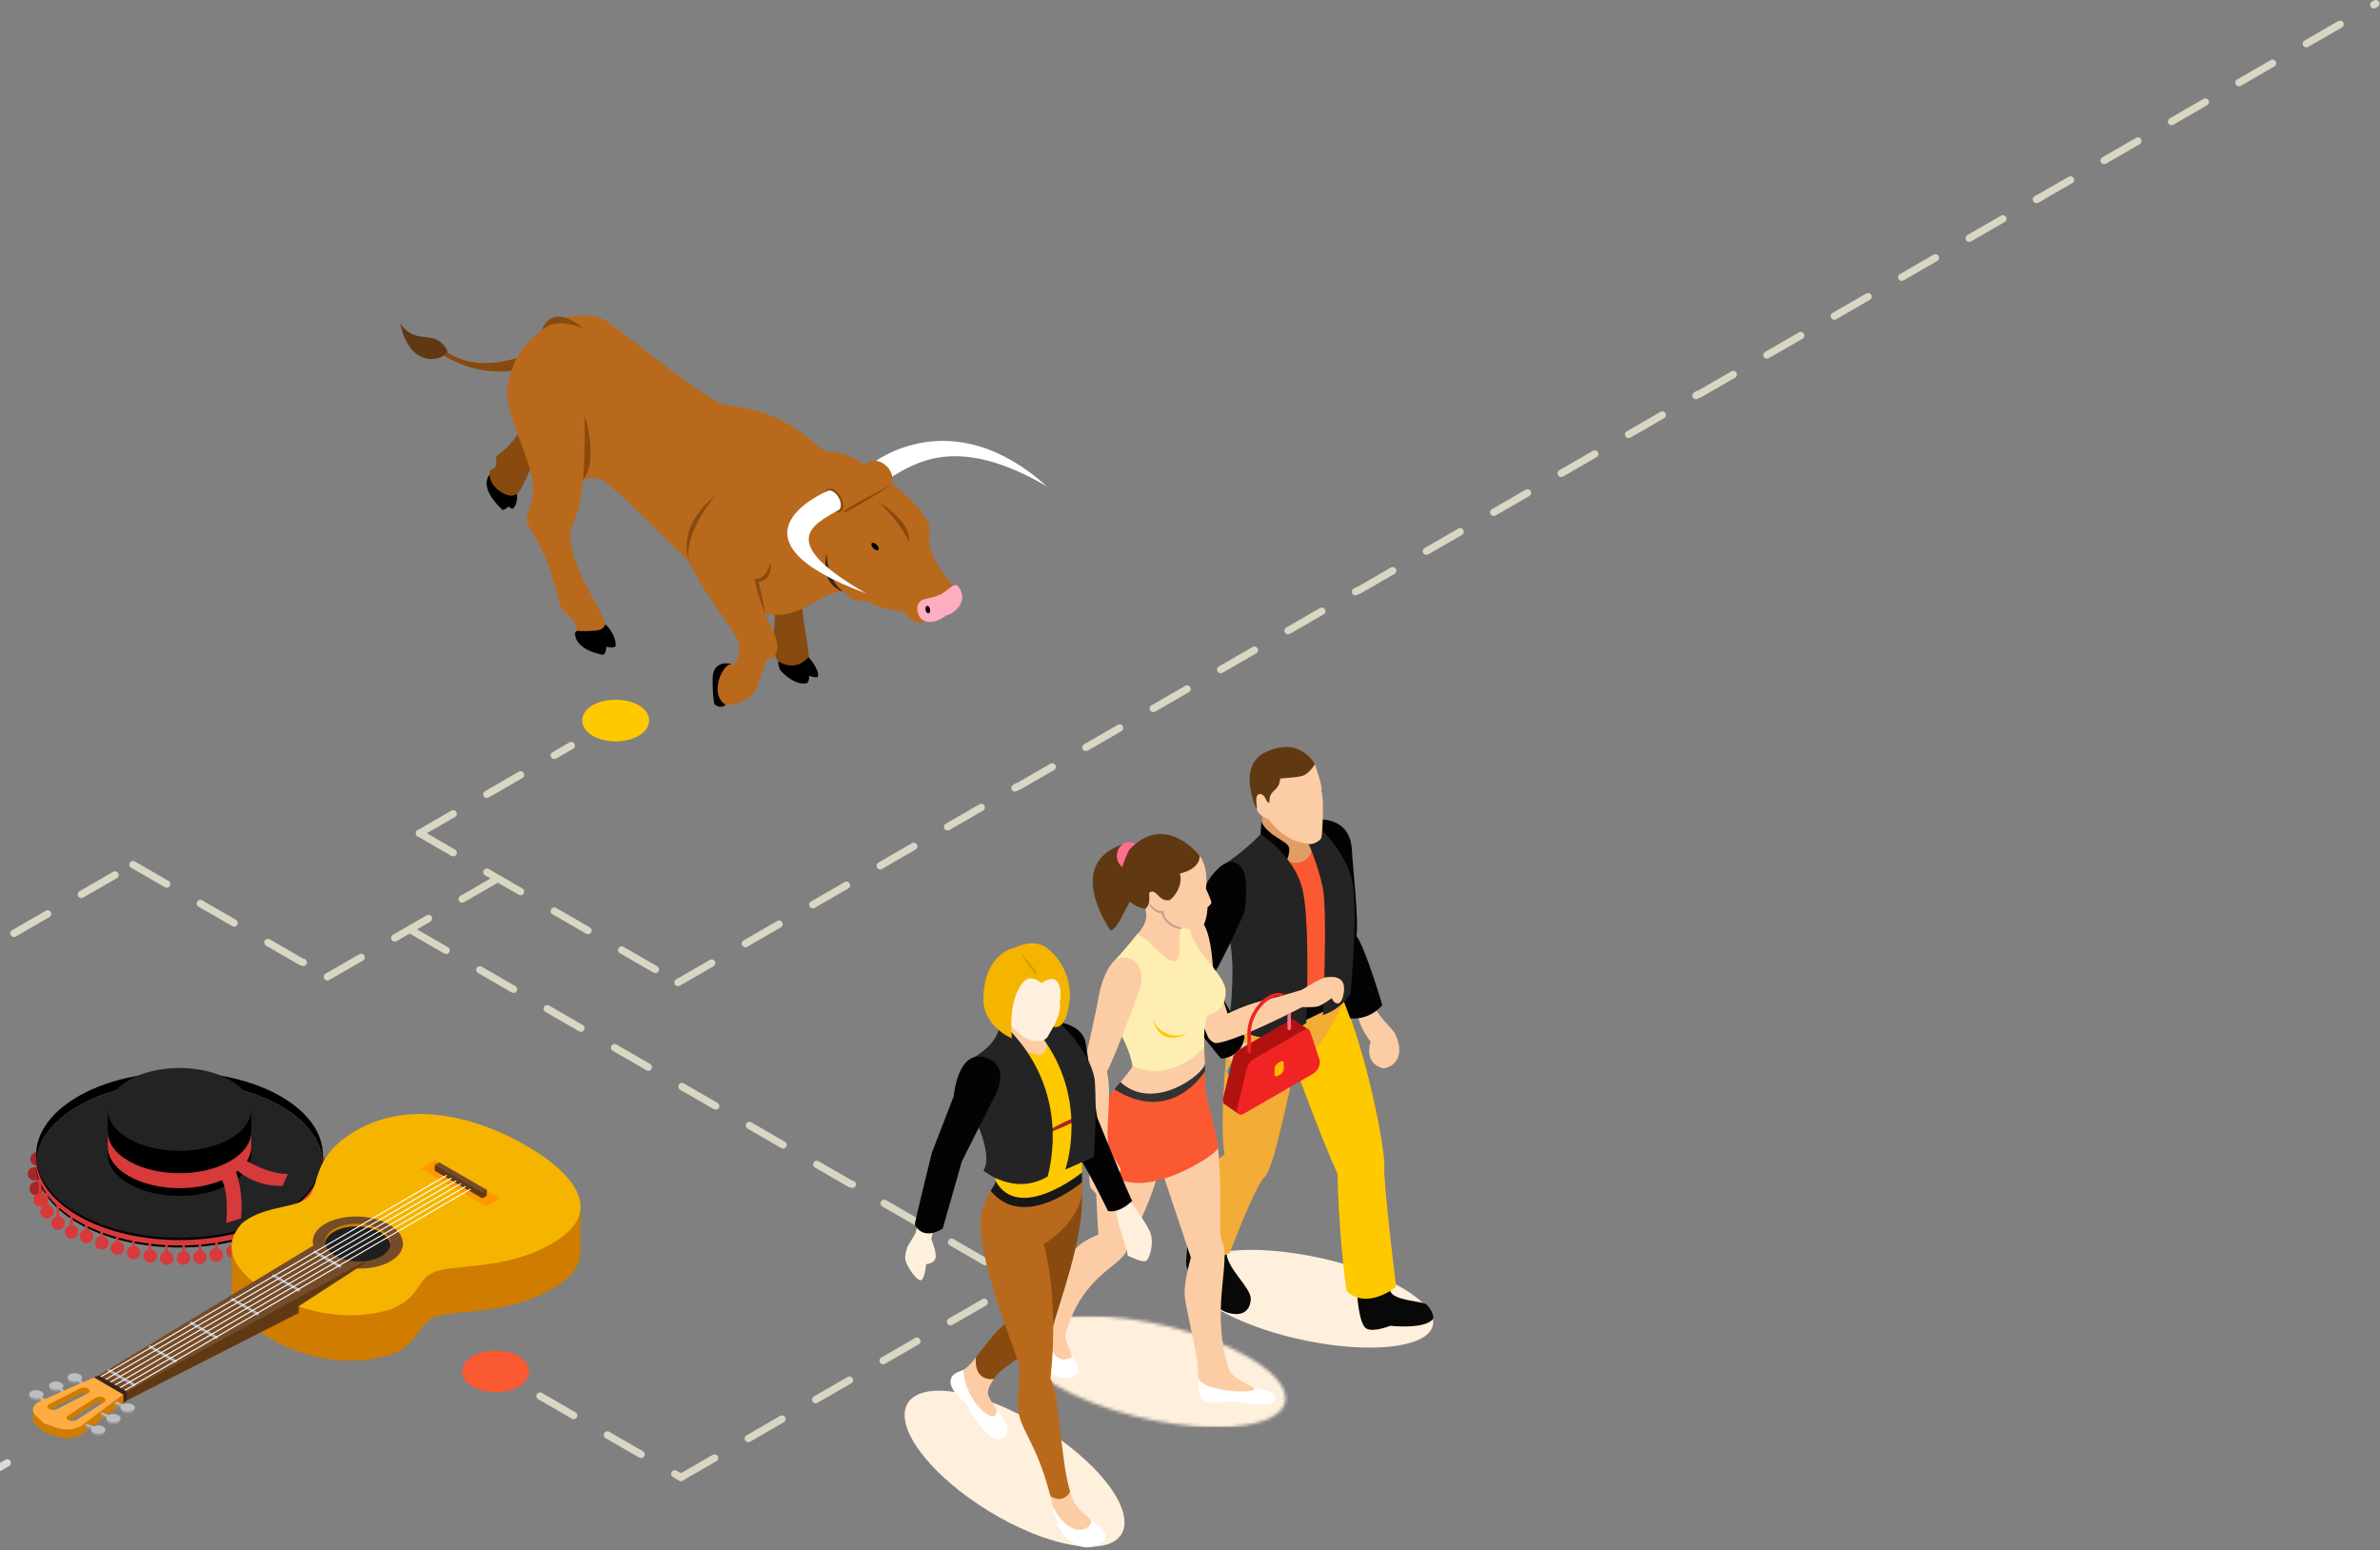 <svg xmlns="http://www.w3.org/2000/svg" xmlns:xlink="http://www.w3.org/1999/xlink" width="734" height="478" viewBox="0 0 734 478">
    <rect x="0" y="0" width="734" height="478" fill="#808080" stroke="none"/>
    <defs>
        <path id="a" d="M61.267 35.103c-15.711 0-35.853-4.968-49.008-12.546C-3.563 13.44-3.284 3.996 12.88 1.461c2.727-.426 5.727-.63 8.91-.63 15.711 0 35.856 4.965 49.014 12.549 15.822 9.114 15.54 18.555-.624 21.09-2.727.429-5.727.633-8.913.633z"/>
    </defs>
    <g fill="none" fill-rule="evenodd">
        <path fill="#000" d="M151.497 145.838c-.03.468 1.62 1.368 2.991 2.553.381-1.719 1.002-2.964 1.002-2.964-.063.861 4.608 4.023 3.936 6.819 0 0 .501 3.192-1.371 4.683-.636-.276-.897-.399-1.347-.756-.333.543-.78.858-1.686 1.119-8.43-7.869-3.525-11.46-3.525-11.46v.006"/>
        <path fill="#894A0F" d="M151.776 144.644c.939-.183 1.521-1.257 1.17-3.273-.189-1.08 3.15-2.163 6.309-6.903 2.202-3.279 4.266-7.683 5.283-9.306 0-.003 1.023-2.553 6.411-2.859 1.047-.084 2.244.114 3.402.171l.156-.246c2.097-3.777 3.558-12.162 6.909-16.398.537-.507 1.32.255 2.16 1.617.552-1.152 1.17-2.205 1.86-3.096 2.007-1.848 7.305 13.617 7.305 13.617s.816 17.01-.519 17.952a75.556 75.556 0 0 0-3.465-.657c-.12 1.155-.303 1.947-.558 2.127-8.787-1.827-14.412-1.839-18.183-1.041-1.869 1.074-2.928 2.385-3.813 3.435-1.749 2.061-3.765 7.863-5.193 10.287-1.731 3.774-4.059 2.766-5.454 2.229-4.956-2.367-5.37-7.344-3.78-7.656M135.936 109.013c16.32 10.611 30.999 2.775 31.128 2.703l-1.026-3.984c-.027.015-17.322 9.504-29.34 0l-.762 1.281"/>
        <path fill="#603913" d="M137.973 108.122c.042 2.496-11.334 6.99-14.544-8.412 4.959 7.305 10.539 1.128 14.544 8.412"/>
        <path fill="#000" d="M240.006 203.942s1.878-.069 3.804-.402c-.168-.765-.279-1.422-.291-1.695l.039.045s1.362.675 2.922.948l.315-.147.111.207c.849.102 1.728.057 2.436-.288 0 0 3.666 4.152 2.865 6.114-.522.288-1.218.09-2.73-.294.156.876.015 1.56-.576 2.247-3.585.753-7.146-2.673-8.22-3.99-.453-.555-.669-2.01-.711-2.796l.036.051"/>
        <path fill="#894A0F" d="M238.689 163.301c.351-.831 1.644-.261 3.081.753.075-1.098.222-2.046.468-2.808.918-2.124 7.962 5.001 7.962 5.001s1.671 15.273-2.508 19.86c-1.083.582 2.052 14.637 1.65 16.503-3.792 4.476-8.331 1.95-9.222 1.389l-.114-.057-.036-.051c-.255-.315-1.617-2.298-1.68-6.486 2.109-11.694-1.446-28.338.399-34.104"/>
        <path fill="#B9691B" d="M269.79 176.618c-8.439.15-15.675 13.557-31.554 3.312-1.668-.963-38.463-33.888-43.332-36.477-4.863-2.592-10.794 3.795-10.794 3.795s-9.624-16.371-13.02-28.425c-5.379.312-11.025-.333-11.073-4.371-.168-9.222 11.496-19.473 23.958-16.776l.36.186c.3.06.603.135.888.219 3.168.981 23.325 18.453 35.868 25.842 3.939 2.418 16.101-.213 30.894 13.551 5.406 3.915 5.865-.342 15.537 6.357l2.268 32.787"/>
        <path fill="#FFF" d="M274.11 147.59c8.172-4.827 20.925-13.893 48.762 2.403-29.307-26.376-53.169-7.614-54.126-6.912-2.28 2.178 2.952 5.817 5.364 4.509"/>
        <path fill="#B9691B" d="M257.148 147.875v-.003l.009-.015a1.7 1.7 0 0 1 .804-.39l10.449-5.154c.471-.294 2.808-.585 4.668 1.125 2.91 2.49 2.163 5.889 2.163 5.889s5.781 4.263 9.09 8.748c3.297 4.485 2.403 5.874 2.214 6.981-.774 6.108 6.552 14.625 6.552 14.625s2.643 1.218 3.015 2.844c.786 3.393-.294 4.656-1.404 5.109l-7.239 3.51-.327.159-.033.009h-.003c-.888.348-1.794.192-1.794.192s-1.482.918-2.82.393c-1.332-.534-3.819-3.453-4.86-3.528-3.177-.219-7.176-1.221-8.775-2.238-2.07-1.308-4.683-.609-5.835-1.407-2.655-1.845-2.157-2.406-3.357-2.256l-3.51-30.903s-.198-2.622.993-3.69"/>
        <path fill="#B9691B" d="M259.665 182.468c-8.439.141-15.672 13.551-31.563 3.303-16.746-11.412-31.332-29.64-41.421-37.089-6.594-4.74-12.699 4.41-12.699 4.41s-14.19-24.153-14.19-35.394c0-11.247 7.344-13.143 11.988-11.724 3.168.972 26.646 16.413 39.18 23.799 6.315 3.723 9.675.987 27.24 11.622 8.961 5.577 1.935-2.472 19.194 8.283l2.271 32.79"/>
        <path fill="#3C2415" d="M260.076 182.453s-4.809-2.772-5.121-11.82c-2.196 10.182 5.121 11.82 5.121 11.82"/>
        <path fill="#FFADC0" d="M295.359 180.677c-1.227-1.068-2.889 1.329-5.097 2.538-2.391 1.32-5.001 1.098-6.3 2.121-1.647 1.329-1.152 3.663-.273 5.055 2.193 2.643 6.174 1.047 8.091-.612 1.596 0 7.692-4.107 3.579-9.102"/>
        <path fill="#000" d="M219.789 209.954c-.327-6.954 5.841-5.187 5.841-5.187-.024.099.084.348.375.834 2.526 5.331 1.602 8.355 1.992 9.258-.21.225-4.437 1.794-4.17 2.403-.348.393-1.584 1.431-3.555-.147a40.997 40.997 0 0 1-.471-7.158l-.012-.003"/>
        <path fill="#894A0F" d="M212.583 173.126c-3.957-11.598 7.854-20.103 7.854-20.103l17.1 20.202s1.167 5.616-3.585 6.15c.372 2.046 1.485 6.147 1.983 9.852-8.55 1.386-18.702-6.384-23.352-16.101"/>
        <path fill="#B9691B" d="M212.85 173.966c-3.087-8.268 7.587-20.943 7.587-20.943l12.633 3.489 4.467 16.713s-.078 1.233-.693 2.259c-1.011 2.451-2.694 3.069-4.155 3.051.363 2.043 1.236 5.121 2.598 9.009 1.788 5.091 4.344 8.034 4.491 12.048-.396 4.275-2.796 3.075-3.453 4.218-1.332 3.09-2.235 7.248-3.525 9.327l-.009.018-.126.195c-1.761 2.664-5.586 3.93-8.637 4.14-5.757-3.285-.981-13.11 1.602-12.723l.705.231c.999-1.623 1.866-3.297 1.647-6.342-.516-3.237-10.485-14.979-15.132-24.69"/>
        <path fill="#000" d="M179.685 194.177c.435-.639 1.668-1.656 1.668-1.656s.885-2.568 5.328 0c1.524 1.263 3.294 4.134 3.189 6.522-.051 1.041-2.859.402-2.859.402s-.081 2.589-1.23 2.445c-6.486-1.242-7.797-4.233-8.028-4.734-.387-.864-.462-1.866-.462-1.866s.462-1.338 2.394-1.113"/>
        <path fill="#894A0F" d="M180.306 128.33c2.148 6.561 2.937 15.558-.507 19.65-2.874-2.76-.879-11.493.507-19.65"/>
        <path fill="#B9691B" d="M164.142 148.103c-1.056-8.238-8.949-21.534-7.605-29.112.051-.303 1.338-9.516 7.812-14.73 2.649-.846 5.355 7.5 5.355 7.5s10.602 3.48 10.602 16.569c.585 37.794-5.613 30.093-4.281 39.24 1.326 9.144 10.509 22.245 10.656 24.951-.759 2.142-3.393 1.965-3.393 1.965-4.086.345-5.328 0-5.328 0s-.249-3.528-4.152-6.042c-1.116-.723-2.319-7.554-4.665-14.088-2.151-5.976-6.441-12.384-6.684-13.77-.495-2.904 2.73-4.239 1.683-12.483"/>
        <path fill="#000" d="M268.746 167.888c0 .528.507 1.254 1.131 1.617.627.363 1.131.225 1.131-.315 0-.534-.504-1.251-1.131-1.62-.624-.363-1.131-.222-1.131.318M285.447 187.427c-.111.558.105 1.266.489 1.581.381.312.771.105.894-.453.108-.57-.105-1.272-.492-1.584-.372-.309-.774-.108-.891.456"/>
        <path fill="#894A0F" d="M254.349 152.675c0 1.83 1.281 4.044 2.862 4.953 1.581.918 2.865.18 2.865-1.647 0-1.821-1.284-4.05-2.865-4.959-1.581-.912-2.862-.171-2.862 1.653"/>
        <path fill="#FFF" d="M255.162 151.43c.441-.282 1.05-.255 1.737.141 1.332.771 2.415 2.64 2.415 4.173 0 .723-.24 1.23-.618 1.509v.003l-.036.012-.132.072c-8.34 4.692-18.795 9.855 8.58 25.662-45.696-16.932-13.17-31.02-11.946-31.572"/>
        <path fill="#894A0F" d="M169.026 100.562c4.215-2.367 10.944.795 10.944.795s-9.051-8.571-12.906.402l1.962-1.197M271.008 154.823c6.792 6.387 9.336 12.243 9.336 12.243s1.38-5.634-9.336-12.243M275.241 149.327s-15.684 7.935-15.165 8.697c.51.759 15.165-8.697 15.165-8.697"/>
        <path fill="#A62626" d="M12.693 361.979a2.056 2.056 0 0 1-2.055 2.055 2.053 2.053 0 1 1 2.055-2.055M13.452 357.392a2.05 2.05 0 0 1-2.052 2.052 2.052 2.052 0 0 1-2.049-2.052 2.06 2.06 0 0 1 2.049-2.061c1.137 0 2.052.927 2.052 2.061M102.108 362.051a2.049 2.049 0 0 1-2.055 2.046 2.046 2.046 0 0 1-2.052-2.046 2.053 2.053 0 0 1 4.107 0"/>
        <path fill="#A62626" d="M100.383 358.205a2.049 2.049 0 0 1-2.052 2.058 2.052 2.052 0 1 1 0-4.107c1.143 0 2.052.918 2.052 2.049"/>
        <path fill="#A62626" d="M99.573 364.445l-.072-5.001-.264 1.128v3.897a2.087 2.087 0 0 0-1.752 2.058c0 1.155.936 2.094 2.088 2.094a2.091 2.091 0 0 0 2.091-2.094c0-.99-.705-2.076-2.091-2.082M11.214 364.445l.075-5.001.267 1.128v3.897a2.09 2.09 0 1 1-2.433 2.058c0-.99.705-2.076 2.091-2.082"/>
        <path fill="#000" d="M11.133 356.156v3.006c0 6.528 4.323 13.071 12.96 18.057 17.265 9.966 45.261 9.966 62.529 0 8.631-4.986 12.951-11.529 12.951-18.057v-3.006h-88.44"/>
        <path fill="#D63A3A" d="M99.258 356.87c.102.504.183 1.002.243 1.506-.615 6.021-4.92 11.943-12.879 16.548-17.265 9.972-45.264 9.972-62.529 0-7.977-4.605-12.27-10.527-12.879-16.548.048-.504.135-1.002.237-1.506h-.318v1.686c0 6.528 4.323 13.062 12.96 18.048 17.265 9.966 45.261 9.966 62.529 0 8.631-4.986 12.951-11.52 12.951-18.048v-1.686h-.315"/>
        <path fill="#000" d="M99.501 357.662c-.612-6.027-4.911-11.946-12.879-16.551-17.265-9.966-45.264-9.966-62.529 0-7.98 4.605-12.273 10.524-12.879 16.551-.72-7.02 3.582-14.193 12.879-19.551 17.265-9.972 45.264-9.972 62.529 0 9.291 5.358 13.59 12.531 12.879 19.551"/>
        <path fill="#232323" d="M99.501 357.662c-.615 6.021-4.92 11.943-12.879 16.548-17.265 9.975-45.264 9.975-62.529 0-7.977-4.605-12.27-10.527-12.879-16.548.606-6.027 4.899-11.946 12.879-16.551 17.265-9.966 45.264-9.966 62.529 0 7.968 4.605 12.267 10.524 12.879 16.551"/>
        <path fill="#000" d="M33.24 342.11v13.893c0 3.273 2.154 6.534 6.471 9.03 8.646 4.986 22.644 4.986 31.284 0 4.323-2.496 6.486-5.757 6.486-9.03V342.11H33.24"/>
        <path fill="#232323" d="M70.995 351.14c-8.64 4.998-22.638 4.998-31.284 0-8.637-4.98-8.637-13.071 0-18.057 8.646-4.992 22.644-4.992 31.284 0 8.637 4.986 8.637 13.077 0 18.057"/>
        <path fill="#D63A3A" d="M70.995 358.046c-8.64 4.986-22.638 4.986-31.284 0-4.317-2.493-6.471-5.763-6.471-9.03v4.617c0 3.264 2.154 6.528 6.471 9.033 8.646 4.98 22.644 4.98 31.284 0 4.323-2.505 6.486-5.769 6.486-9.033v-4.617c0 3.267-2.163 6.537-6.486 9.03"/>
        <path fill="#D63A3A" d="M68.436 363.932s2.187 3.222 1.32 13.239l4.575-1.452c.93-8.841-1.944-15.456-1.944-15.456l-3.951 3.669M75.168 357.392s7.416 4.845 13.695 4.587c-.591 1.257-1.368 2.859-1.644 3.693-8.994.462-14.832-5.409-14.832-5.409l2.781-2.871M57.057 385.919v-2.595h-.792v2.571a2.09 2.09 0 0 0-1.752 2.055 2.088 2.088 0 0 0 4.176 0c0-.993-.696-1.827-1.632-2.031M62.079 385.625v-2.583h-.792v2.574a2.082 2.082 0 0 0-1.746 2.055c0 1.152.936 2.088 2.079 2.088a2.09 2.09 0 0 0 2.094-2.088 2.095 2.095 0 0 0-1.635-2.046M67.158 384.956v-2.592h-.789v2.574a2.087 2.087 0 0 0-1.755 2.052 2.09 2.09 0 1 0 4.182 0c0-.999-.702-1.827-1.638-2.034M72.297 383.93v-2.595h-.789v2.571a2.094 2.094 0 0 0-1.752 2.058c0 1.152.933 2.088 2.088 2.088a2.093 2.093 0 0 0 2.094-2.088 2.081 2.081 0 0 0-1.641-2.034M77.265 382.556v-2.592h-.786v2.574a2.086 2.086 0 0 0 .333 4.146 2.095 2.095 0 0 0 2.091-2.091 2.08 2.08 0 0 0-1.638-2.037M82.062 380.927v-2.601h-.789v2.577a2.086 2.086 0 0 0 .339 4.146 2.093 2.093 0 0 0 2.088-2.094c0-.996-.705-1.83-1.638-2.028M86.802 378.917v-2.595h-.786v2.58a2.074 2.074 0 0 0-1.749 2.052 2.084 2.084 0 0 0 4.167 0c0-1.002-.69-1.83-1.632-2.037M91.404 376.274v-3.915h-.786v3.897a2.094 2.094 0 0 0-1.755 2.058 2.087 2.087 0 1 0 4.176 0 2.086 2.086 0 0 0-1.635-2.04M95.583 372.692v-3.921h-.792v3.903a2.087 2.087 0 0 0 .336 4.146 2.091 2.091 0 0 0 2.091-2.094c0-.993-.705-1.827-1.635-2.034"/>
        <path fill="#D63A3A" d="M98.418 369.005v-4.908l-.789.993v3.9a2.085 2.085 0 0 0 .336 4.143 2.088 2.088 0 0 0 .453-4.128M11.961 367.991v-4.905l.783.987v3.903a2.079 2.079 0 0 1 1.755 2.052 2.088 2.088 0 1 1-2.538-2.037M50.946 385.919v-2.595h.795v2.571a2.084 2.084 0 0 1 1.752 2.055 2.092 2.092 0 0 1-2.088 2.091 2.09 2.09 0 0 1-2.091-2.091c0-.993.702-1.827 1.632-2.031M45.87 385.238v-2.595h.792v2.574a2.089 2.089 0 0 1 1.749 2.055 2.086 2.086 0 0 1-2.091 2.088 2.088 2.088 0 0 1-2.088-2.088c0-.993.705-1.827 1.638-2.034M40.737 384.206v-2.592h.789v2.574a2.093 2.093 0 0 1 1.752 2.061 2.089 2.089 0 1 1-4.179 0c0-.999.702-1.833 1.638-2.043M35.76 382.835v-2.583h.795v2.568a2.095 2.095 0 0 1 1.755 2.058 2.087 2.087 0 0 1-2.088 2.085 2.088 2.088 0 0 1-2.091-2.085c0-.996.702-1.83 1.629-2.043M30.972 381.206v-2.595h.783v2.577a2.08 2.08 0 0 1 1.752 2.055 2.089 2.089 0 0 1-4.179 0c0-1.002.705-1.83 1.644-2.037M26.232 379.196v-2.586h.783v2.574a2.074 2.074 0 0 1 1.755 2.052 2.088 2.088 0 0 1-2.091 2.088 2.084 2.084 0 0 1-2.088-2.088c0-1.002.702-1.827 1.641-2.04M21.627 377.846v-3.918h.789v3.897c.984.168 1.749 1.02 1.749 2.052a2.09 2.09 0 0 1-2.085 2.097 2.094 2.094 0 0 1-2.091-2.097c0-.996.705-1.827 1.638-2.031M17.451 375.122v-3.918h.792v3.9a2.08 2.08 0 0 1 1.746 2.055 2.085 2.085 0 0 1-2.091 2.082 2.086 2.086 0 0 1-2.088-2.082c0-.999.702-1.833 1.641-2.037"/>
        <path fill="#D63A3A" d="M14.046 371.591v-4.911l.789.996v3.897a2.086 2.086 0 0 1 1.761 2.052 2.098 2.098 0 0 1-2.097 2.094 2.087 2.087 0 0 1-2.088-2.094 2.1 2.1 0 0 1 1.635-2.034"/>
        <path fill="#939598" d="M12.876 431.465c.372-.231.558-.546.54-.87h.003v-.618h-.345l-.087-.087c-.744-.585-2.13-.726-3.108-.327l-.594.381-.285.033v.618h.006c.012.264.153.525.447.753.639.507 1.758.654 2.679.435l1.464 1.14.735-.303v-.654l-1.455-.501"/>
        <path fill="#BCBEC0" d="M9.453 430.694c.639.507 1.758.648 2.679.432l1.464 1.14.735-.3-1.455-1.149c.66-.423.756-1.08.111-1.584-.744-.579-2.13-.723-3.108-.318-.978.402-1.167 1.203-.426 1.779"/>
        <path fill="#CF7C00" d="M169.461 372.014c-3.327-2.577-6.438-4.314-7.23-4.734-2.43-1.512-29.415-17.637-51.975-4.905-15.747 8.889-10.533 18.345-16.527 21.732-1.737.987-4.152 1.518-6.792 2.109v-1.725l-15.504.258.006 13.737h.006c.006 8.271 11.832 14.22 11.832 14.22s16.626 11.094 37.035 5.13c8.913-3.492 8.196-8.529 12.531-11.064 5.88-3.45 22.257-.414 37.707-9.468 6.216-3.651 8.49-7.506 8.484-11.205v-14.085h-9.573"/>
        <path fill="#F5B400" d="M93.729 370.13c-4.413 2.487-13.128 2.064-19.203 7.197-10.395 11.763 8.751 21.405 8.751 21.405s16.626 11.082 37.035 5.127c8.913-3.504 8.196-8.538 12.531-11.067 5.88-3.45 22.257-.414 37.707-9.474 22.131-12.981-5.718-28.617-8.319-30.021-2.43-1.506-29.415-17.631-51.975-4.899-15.747 8.886-10.533 18.348-16.527 21.732"/>
        <path fill="#939598" d="M24.753 426.245c.378-.246.564-.558.543-.876h.006v-.621h-.342l-.093-.09c-.738-.579-2.127-.72-3.102-.321l-.597.384-.285.027v.621h.009c.009.261.147.525.444.75.636.507 1.752.66 2.679.435l1.461 1.143.738-.303v-.66l-1.461-.489"/>
        <path fill="#BCBEC0" d="M21.336 425.462c.636.51 1.752.654 2.679.435l1.461 1.146.738-.309-1.461-1.146c.663-.426.759-1.071.114-1.578-.738-.579-2.127-.723-3.102-.33-.978.405-1.173 1.203-.429 1.782"/>
        <path fill="#754C29" d="M100.818 388.772c5.586 3.177 14.391 3.24 19.662.15 5.271-3.096 5.013-8.172-.57-11.352-5.58-3.174-14.379-3.24-19.662-.144-5.271 3.087-5.016 8.169.57 11.346"/>
        <path fill="#603913" d="M112.356 389.666v-.618l-12.219-3.765-19.242 13.083-50.463 28.458 8.697 5.037 53.031-26.994-.06-2.055 20.256-13.146"/>
        <path fill="#3C2415" d="M39.129 431.861v-2.709l-1.107.828v2.709l1.107-.828"/>
        <path fill="#754C29" d="M112.356 389.048l-12.219-7.074-69.705 42.138 8.697 5.04 73.227-40.104"/>
        <path fill="#939598" d="M105.264 390.785v-.429l-8.655-4.464v.426l8.178 4.749.477-.282"/>
        <path fill="#BCBEC0" d="M105.264 390.356l-8.181-4.737-.474.273 8.178 4.743.477-.279"/>
        <path fill="#939598" d="M92.565 398.093v-.423l-8.658-4.47v.426l8.184 4.74.474-.273"/>
        <path fill="#BCBEC0" d="M92.565 397.67l-8.178-4.74-.48.27 8.184 4.737.474-.267"/>
        <path fill="#939598" d="M79.866 405.41v-.435l-8.655-4.464v.426l8.178 4.743.477-.27"/>
        <path fill="#BCBEC0" d="M79.866 404.975l-8.181-4.734-.474.27 8.178 4.74.477-.276"/>
        <path fill="#939598" d="M67.167 412.706v-.423l-8.661-4.464v.426l8.184 4.737.477-.276"/>
        <path fill="#BCBEC0" d="M67.167 412.283l-8.181-4.737-.48.273 8.184 4.737.477-.273"/>
        <path fill="#939598" d="M41.766 427.322v-.426l-8.649-4.464v.423l8.169 4.746.48-.279"/>
        <path fill="#BCBEC0" d="M41.766 426.896l-8.181-4.734-.468.27 8.169 4.74.48-.276"/>
        <path fill="#CF7C00" d="M120.408 383.852c-.18-1.395-1.227-2.79-3.138-3.882-4.062-2.304-10.44-2.355-14.274-.105-1.653.969-2.568 2.22-2.73 3.498-.186-1.563.705-3.162 2.73-4.347 3.834-2.241 10.212-2.19 14.274.105 2.301 1.302 3.351 3.045 3.138 4.731"/>
        <path fill="#1F1F1F" d="M120.408 383.852c-.165 1.293-1.08 2.544-2.73 3.507-3.831 2.244-10.218 2.196-14.271-.114-1.914-1.083-2.961-2.478-3.141-3.882.162-1.278 1.077-2.529 2.73-3.498 3.834-2.25 10.212-2.199 14.274.105 1.911 1.092 2.958 2.487 3.138 3.882"/>
        <path fill="#FF9800" d="M154.275 369.497l-20.136-11.658-4.356 2.502 20.124 11.673 4.368-2.517"/>
        <path fill="#939598" d="M18.987 428.789c.378-.246.558-.561.537-.876h.012v-.618h-.342l-.093-.093c-.741-.579-2.136-.726-3.105-.315l-.594.375-.285.033v.618h.009c.006.261.141.525.444.753.636.498 1.755.651 2.682.429l1.449 1.143.738-.309v-.648l-1.452-.492"/>
        <path fill="#BCBEC0" d="M15.57 428.009c.636.501 1.755.654 2.682.429l1.449 1.146.738-.303-1.452-1.146c.66-.438.756-1.086.114-1.584-.741-.582-2.136-.732-3.105-.327-.984.402-1.173 1.2-.426 1.785"/>
        <path fill="#CF7C00" d="M32.085 434.222l-8.421 5.466c-.651.42-1.776.462-2.511.081l-.024-.015c-.732-.375-.795-1.026-.147-1.449l8.43-5.457c.651-.423 1.782-.465 2.511-.084l.021.009c.732.387.798 1.029.141 1.449zm-16.986 2.037l-.027-.015c-.648-.423-.579-1.071.153-1.443l9.489-4.854c.729-.366 1.854-.336 2.505.093l.018.015c.654.426.588 1.071-.147 1.446l-9.486 4.842c-.735.375-1.86.342-2.505-.084zm13.344-10.425l-15.909 7.986a5.556 5.556 0 0 0-1.281.789h-1.068v2.853c0 .6.276 1.206.846 1.764l2.478 2.352 4.077 1.44c2.604.903 5.97.537 7.818-.849l12.618-9.48v-2.709l-9.579-4.146z"/>
        <path fill="#FFAD42" d="M15.225 432.98l9.489-4.842c.729-.378 1.854-.333 2.505.084l.018.018c.654.426.588 1.065-.147 1.443l-9.486 4.851c-.735.375-1.86.327-2.505-.09l-.027-.015c-.648-.423-.579-1.074.153-1.449zm14.187-1.95c.651-.42 1.782-.456 2.511-.087l.021.018c.732.375.798 1.023.141 1.446l-8.421 5.469c-.651.417-1.776.453-2.511.072l-.024-.009c-.732-.369-.795-1.026-.147-1.452l8.43-5.457zm-18.381 5.481l2.478 2.361 4.077 1.44c2.604.903 5.97.54 7.818-.852l12.618-9.48-9.027-5.232-16.461 7.254c-2.418 1.068-3.063 3.003-1.503 4.509z"/>
        <path fill="#939598" d="M32.16 440.84l-.639-.396c-.876-.36-2.058-.615-2.787-.228l-2.466-.732v.654l1.839.765.003.591c.03.393.336.765.942 1.014 1.017.42 2.394.297 3.072-.279l.381-.717v-.672h-.345"/>
        <path fill="#BCBEC0" d="M28.263 440.306c-.372.54-.093 1.188.789 1.548 1.017.414 2.394.294 3.072-.276.69-.57.42-1.377-.603-1.791-.876-.366-2.004-.3-2.736.093l-2.001-.825-.516.429 1.995.822"/>
        <path fill="#939598" d="M36.843 437.33l-.645-.39c-.876-.369-2.058-.609-2.796-.225l-2.46-.732v.654l1.845.759.003.594c.024.39.336.768.939 1.017 1.02.414 2.394.294 3.078-.279l.372-.72v-.678h-.336"/>
        <path fill="#BCBEC0" d="M32.94 436.805c-.375.54-.09 1.182.789 1.542 1.02.426 2.394.297 3.078-.27.678-.573.411-1.383-.609-1.791-.876-.36-2.004-.303-2.739.087l-2.004-.816-.513.426 1.998.822"/>
        <path fill="#939598" d="M54.468 420.02v-.429l-8.658-4.473v.432l8.184 4.737.474-.267"/>
        <path fill="#BCBEC0" d="M54.468 419.591l-8.184-4.74-.474.267 8.184 4.749.474-.276"/>
        <path fill="#3C2415" d="M39.129 429.152l-8.697-5.04-1.437.636 9.027 5.232 1.107-.828"/>
        <path fill="#603913" d="M150.12 368.732v-1.809l-16.056-7.71v1.821l14.676 8.499 1.38-.801"/>
        <path fill="#754C29" d="M150.12 366.923l-14.67-8.508-1.386.798 14.676 8.499 1.38-.789"/>
        <path fill="#FFF" d="M145.245 366.776l-.327-.189-106.626 62.085.333.195 106.62-62.091M143.775 365.93l-.327-.189-106.62 62.082.333.201 106.614-62.094M142.305 365.078l-.321-.189L35.358 426.98l.336.186 106.611-62.088M140.847 364.229l-.333-.192-106.626 62.091.333.189 106.626-62.088M139.374 363.383l-.327-.195-106.62 62.085.33.189 106.617-62.079M137.91 362.534l-.33-.201-106.623 62.094.336.186 106.617-62.079"/>
        <path fill="#939598" d="M41.235 434.024l-.636-.402c-.882-.36-2.064-.609-2.805-.228l-2.463-.726v.654l1.848.762v.588c.024.39.336.765.942 1.011 1.023.42 2.391.3 3.075-.27l.378-.723h.003v-.666h-.342"/>
        <path fill="#BCBEC0" d="M37.332 433.484c-.375.546-.084 1.188.789 1.548 1.023.423 2.391.288 3.075-.273.687-.57.42-1.374-.597-1.797-.882-.357-2.004-.291-2.742.096l-2.007-.822-.519.432 2.001.816"/>
        <path fill="#DADADA" d="M-8.168 458.247a1.125 1.125 0 0 1-.564-2.1l10.395-6a1.132 1.132 0 0 1 1.536.414 1.13 1.13 0 0 1-.411 1.539l-10.395 6-.561.147zm-20.781 12a1.13 1.13 0 0 1-.978-.561 1.128 1.128 0 0 1 .414-1.54l10.392-6c.54-.3 1.227-.122 1.536.415a1.13 1.13 0 0 1-.411 1.539l-10.392 6-.561.147zm-20.787 12c-.387 0-.765-.201-.975-.561a1.13 1.13 0 0 1 .411-1.54l10.392-6c.54-.3 1.227-.125 1.536.415.312.54.129 1.227-.411 1.539l-10.392 6-.561.147zm-20.784 12a1.127 1.127 0 0 1-.564-2.1l10.392-6a1.127 1.127 0 0 1 1.125 1.953l-10.392 6-.561.147zm-20.784 12a1.127 1.127 0 0 1-.564-2.1l10.392-6a1.127 1.127 0 0 1 1.125 1.953l-10.392 6-.561.147zm-20.784 12a1.127 1.127 0 0 1-.564-2.1l10.392-6c.54-.3 1.227-.126 1.536.414a1.13 1.13 0 0 1-.411 1.539l-10.392 6-.561.147zm-20.784 12a1.13 1.13 0 0 1-.978-.561 1.128 1.128 0 0 1 .414-1.54l10.389-6a1.134 1.134 0 0 1 1.539.415c.309.54.126 1.227-.414 1.539l-10.389 6-.561.147z"/>
        <path fill="#DAD6C4" d="M137.589 294.197l-.561-.147-10.392-6a1.13 1.13 0 0 1-.411-1.539 1.132 1.132 0 0 1 1.536-.414l10.392 6a1.127 1.127 0 0 1-.564 2.1zm20.784 12l-.561-.147-10.389-6a1.128 1.128 0 0 1-.414-1.539 1.136 1.136 0 0 1 1.539-.414l10.389 6c.54.312.723.999.414 1.539a1.13 1.13 0 0 1-.978.561zm20.787 12l-.561-.147-10.392-6a1.127 1.127 0 0 1-.411-1.539c.306-.54.996-.714 1.536-.414l10.392 6c.537.312.72.999.411 1.539-.207.36-.585.561-.975.561zm20.784 12l-.561-.147-10.392-6a1.127 1.127 0 0 1 1.125-1.953l10.392 6a1.127 1.127 0 0 1-.564 2.1zm20.784 12l-.561-.147-10.392-6a1.13 1.13 0 0 1-.411-1.539 1.132 1.132 0 0 1 1.536-.414l10.392 6a1.127 1.127 0 0 1-.564 2.1zm20.784 12l-.561-.147-10.389-6a1.128 1.128 0 0 1-.414-1.539 1.139 1.139 0 0 1 1.539-.414l10.389 6c.54.312.723.999.414 1.539a1.13 1.13 0 0 1-.978.561zm20.787 12l-.561-.147-10.392-6a1.124 1.124 0 0 1-.411-1.539 1.134 1.134 0 0 1 1.536-.414l10.392 6a1.125 1.125 0 1 1-.564 2.1zm20.784 12l-.561-.147-10.392-6a1.127 1.127 0 0 1 1.125-1.953l10.392 6a1.127 1.127 0 0 1-.564 2.1zm20.784 12l-.561-.147-10.392-6a1.128 1.128 0 0 1-.414-1.539 1.135 1.135 0 0 1 1.539-.414l10.392 6a1.127 1.127 0 0 1-.564 2.1zm10.68 6.168l-.561-.153-.291-.165a1.123 1.123 0 0 1-.408-1.536 1.123 1.123 0 0 1 1.536-.411l.291.168a1.125 1.125 0 1 1-.567 2.097zM139.761 264.08l-.561-.15-10.392-6a1.123 1.123 0 0 1-.411-1.536 1.134 1.134 0 0 1 1.536-.414l10.392 6c.54.312.723.999.414 1.539a1.13 1.13 0 0 1-.978.561zm20.787 12l-.561-.15-10.395-6a1.123 1.123 0 0 1-.411-1.536 1.134 1.134 0 0 1 1.536-.414l10.395 6c.537.312.72.999.411 1.539-.21.36-.588.561-.975.561zm20.784 12l-.561-.15-10.395-6a1.125 1.125 0 0 1 1.125-1.95l10.395 6a1.127 1.127 0 0 1-.564 2.1zm20.784 12l-.561-.15-10.392-6a1.126 1.126 0 0 1-.414-1.536 1.137 1.137 0 0 1 1.539-.414l10.392 6a1.127 1.127 0 0 1-.564 2.1zM176.937 437.636l-.561-.15-10.395-6a1.126 1.126 0 0 1-.411-1.539 1.133 1.133 0 0 1 1.536-.411l10.395 6a1.126 1.126 0 0 1-.564 2.1zm20.784 12l-.561-.15-10.395-6a1.129 1.129 0 0 1-.411-1.539 1.131 1.131 0 0 1 1.536-.411l10.395 6a1.126 1.126 0 0 1-.564 2.1zM210 456.725l-.561-.15-1.887-1.089a1.127 1.127 0 0 1-.414-1.539 1.134 1.134 0 0 1 1.539-.411l1.887 1.089a1.127 1.127 0 0 1-.564 2.1zM51.408 273.746l-.561-.15-10.392-6a1.123 1.123 0 0 1-.411-1.536 1.13 1.13 0 0 1 1.536-.414l10.392 6a1.126 1.126 0 0 1-.564 2.1zm20.787 12l-.564-.15-10.392-6a1.123 1.123 0 0 1-.411-1.536 1.132 1.132 0 0 1 1.536-.414l10.392 6c.54.309.723.999.414 1.539-.21.36-.588.561-.975.561zm20.784 12l-.561-.15-10.395-6a1.126 1.126 0 0 1 1.125-1.95l10.395 6a1.125 1.125 0 1 1-.564 2.1zM313.02 244.109c-.39 0-.768-.201-.975-.561a1.13 1.13 0 0 1 .411-1.539l.624-.36a1.133 1.133 0 0 1 1.539.414 1.125 1.125 0 0 1-.414 1.536l-.624.36-.561.15zm-20.784 12a1.126 1.126 0 0 1-.564-2.1l10.392-6a1.129 1.129 0 0 1 1.536.414 1.123 1.123 0 0 1-.411 1.536l-10.392 6-.561.15zm-20.784 12a1.126 1.126 0 0 1-.564-2.1l10.392-6a1.126 1.126 0 0 1 1.125 1.95l-10.392 6-.561.15zm-20.784 12a1.13 1.13 0 0 1-.978-.561 1.127 1.127 0 0 1 .414-1.539l10.389-6a1.124 1.124 0 1 1 1.125 1.95l-10.389 6-.561.15zm-20.787 12c-.387 0-.765-.201-.975-.561a1.129 1.129 0 0 1 .411-1.539l10.392-6a1.129 1.129 0 0 1 1.536.414 1.123 1.123 0 0 1-.411 1.536l-10.392 6-.561.15zm-20.784 12a1.126 1.126 0 0 1-.564-2.1l10.392-6a1.129 1.129 0 0 1 1.536.414 1.123 1.123 0 0 1-.411 1.536l-10.392 6-.561.15z"/>
        <path fill="#DAD6C4" d="M418.05 183.607c-.39 0-.769-.2-.976-.56a1.13 1.13 0 0 1 .411-1.54l.624-.36a1.133 1.133 0 0 1 1.54.414 1.125 1.125 0 0 1-.415 1.536l-.624.36-.56.15zm-20.785 12a1.126 1.126 0 0 1-.564-2.1l10.392-6a1.129 1.129 0 0 1 1.536.414 1.123 1.123 0 0 1-.41 1.536l-10.393 6-.56.15zm-20.784 12a1.126 1.126 0 0 1-.564-2.1l10.392-6a1.126 1.126 0 0 1 1.125 1.95l-10.392 6-.56.15zm-20.784 12a1.13 1.13 0 0 1-.978-.56 1.127 1.127 0 0 1 .414-1.54l10.39-6a1.124 1.124 0 1 1 1.125 1.95l-10.39 6-.56.15zm-20.787 12c-.387 0-.765-.2-.975-.56a1.129 1.129 0 0 1 .411-1.54l10.392-6a1.129 1.129 0 0 1 1.536.414 1.123 1.123 0 0 1-.41 1.536l-10.393 6-.56.15zm-20.784 12a1.126 1.126 0 0 1-.564-2.1l10.392-6a1.129 1.129 0 0 1 1.536.414 1.123 1.123 0 0 1-.41 1.536l-10.393 6-.56.15z"/>
        <path fill="#DAD6C4" d="M523.05 123.109c-.39 0-.769-.201-.976-.561a1.13 1.13 0 0 1 .411-1.539l.624-.36a1.133 1.133 0 0 1 1.54.414 1.125 1.125 0 0 1-.415 1.536l-.624.36-.56.15zm-20.785 12a1.126 1.126 0 0 1-.564-2.1l10.392-6a1.129 1.129 0 0 1 1.536.414 1.123 1.123 0 0 1-.41 1.536l-10.393 6-.56.15zm-20.784 12a1.126 1.126 0 0 1-.564-2.1l10.392-6a1.126 1.126 0 0 1 1.125 1.95l-10.392 6-.56.15zm-20.784 12a1.13 1.13 0 0 1-.978-.561 1.127 1.127 0 0 1 .414-1.539l10.39-6a1.124 1.124 0 1 1 1.125 1.95l-10.39 6-.56.15zm-20.787 12c-.387 0-.765-.201-.975-.561a1.129 1.129 0 0 1 .411-1.539l10.392-6a1.129 1.129 0 0 1 1.536.414 1.123 1.123 0 0 1-.41 1.536l-10.393 6-.56.15zm-20.784 12a1.126 1.126 0 0 1-.564-2.1l10.392-6a1.129 1.129 0 0 1 1.536.414 1.123 1.123 0 0 1-.41 1.536l-10.393 6-.56.15z"/>
        <path fill="#DAD6C4" d="M628.079 62.607c-.39 0-.768-.2-.975-.56a1.13 1.13 0 0 1 .41-1.54l.625-.36a1.133 1.133 0 0 1 1.539.414 1.125 1.125 0 0 1-.414 1.536l-.624.36-.561.15zm-20.784 12a1.126 1.126 0 0 1-.564-2.1l10.392-6a1.129 1.129 0 0 1 1.536.414 1.123 1.123 0 0 1-.411 1.536l-10.392 6-.561.15zm-20.784 12a1.126 1.126 0 0 1-.564-2.1l10.392-6a1.126 1.126 0 0 1 1.125 1.95l-10.392 6-.561.15zm-20.784 12a1.13 1.13 0 0 1-.978-.56 1.127 1.127 0 0 1 .414-1.54l10.389-6a1.124 1.124 0 1 1 1.125 1.95l-10.39 6-.56.15zm-20.787 12c-.387 0-.765-.2-.975-.56a1.129 1.129 0 0 1 .41-1.54l10.393-6a1.129 1.129 0 0 1 1.536.414 1.123 1.123 0 0 1-.411 1.536l-10.392 6-.561.15zm-20.784 12a1.126 1.126 0 0 1-.564-2.1l10.392-6a1.129 1.129 0 0 1 1.536.414 1.123 1.123 0 0 1-.411 1.536l-10.392 6-.561.15z"/>
        <path fill="#DAD6C4" d="M732.079 2.607c-.39 0-.768-.2-.975-.56a1.13 1.13 0 0 1 .41-1.54l.625-.36a1.133 1.133 0 0 1 1.539.414 1.125 1.125 0 0 1-.414 1.536l-.624.36-.561.15zm-20.784 12a1.126 1.126 0 0 1-.564-2.1l10.392-6a1.129 1.129 0 0 1 1.536.414 1.123 1.123 0 0 1-.411 1.536l-10.392 6-.561.15zm-20.784 12a1.126 1.126 0 0 1-.564-2.1l10.392-6a1.126 1.126 0 0 1 1.125 1.95l-10.392 6-.561.15zm-20.784 12a1.13 1.13 0 0 1-.978-.56 1.127 1.127 0 0 1 .414-1.54l10.389-6a1.124 1.124 0 1 1 1.125 1.95l-10.39 6-.56.15zm-20.787 12c-.387 0-.765-.2-.975-.56a1.129 1.129 0 0 1 .41-1.54l10.393-6a1.129 1.129 0 0 1 1.536.414 1.123 1.123 0 0 1-.411 1.536l-10.392 6-.561.15zm-20.784 12a1.126 1.126 0 0 1-.564-2.1l10.392-6a1.129 1.129 0 0 1 1.536.414 1.123 1.123 0 0 1-.411 1.536l-10.392 6-.561.15zM313.926 396.725a1.127 1.127 0 0 1-.564-2.1l.624-.36a1.129 1.129 0 0 1 1.536.414 1.124 1.124 0 0 1-.411 1.536l-.624.36-.561.15zm-20.784 12a1.127 1.127 0 0 1-.564-2.1l10.392-6a1.132 1.132 0 0 1 1.536.414 1.126 1.126 0 0 1-.411 1.536l-10.392 6-.561.15zm-20.784 12a1.13 1.13 0 0 1-.978-.561 1.13 1.13 0 0 1 .414-1.539l10.389-6a1.124 1.124 0 1 1 1.125 1.95l-10.389 6-.561.15zm-20.787 12a1.125 1.125 0 0 1-.564-2.1l10.392-6a1.129 1.129 0 0 1 1.536.414 1.12 1.12 0 0 1-.411 1.536l-10.392 6-.561.15zm-20.784 12c-.39 0-.768-.201-.975-.561a1.13 1.13 0 0 1 .411-1.539l10.392-6a1.129 1.129 0 0 1 1.536.414 1.123 1.123 0 0 1-.411 1.536l-10.392 6-.561.15zm-20.784 12a1.127 1.127 0 0 1-.564-2.1l10.392-6a1.132 1.132 0 0 1 1.536.414 1.123 1.123 0 0 1-.411 1.536l-10.392 6-.561.15zM170.94 234.077a1.127 1.127 0 0 1-.564-2.1l5.235-3.021a1.132 1.132 0 0 1 1.536.414 1.13 1.13 0 0 1-.411 1.539l-5.235 3.021-.561.147zm-20.784 12.003a1.127 1.127 0 0 1-.564-2.1l10.392-6c.54-.3 1.227-.126 1.536.414.312.54.126 1.227-.411 1.536l-10.392 6-.561.15zm-20.784 12a1.127 1.127 0 0 1-.564-2.1l10.392-6a1.132 1.132 0 0 1 1.536.414c.312.54.126 1.227-.411 1.536l-10.392 6-.561.15zM142.545 278.36a1.13 1.13 0 0 1-.978-.561 1.127 1.127 0 0 1 .414-1.539l10.389-6a1.124 1.124 0 1 1 1.125 1.95l-10.389 6-.561.15zm-20.787 12a1.125 1.125 0 0 1-.564-2.1l10.392-6a1.129 1.129 0 0 1 1.536.414 1.123 1.123 0 0 1-.411 1.536l-10.392 6-.561.15zm-20.784 12a1.126 1.126 0 0 1-.564-2.1l10.392-6a1.129 1.129 0 0 1 1.536.414 1.123 1.123 0 0 1-.411 1.536l-10.392 6-.561.15zM25.08 276.947a1.125 1.125 0 0 1-.564-2.1l10.395-6a1.132 1.132 0 0 1 1.536.414 1.13 1.13 0 0 1-.411 1.539l-10.395 6-.561.147zm-20.781 12a1.13 1.13 0 0 1-.978-.561 1.128 1.128 0 0 1 .414-1.539l10.392-6c.54-.3 1.227-.123 1.536.414a1.13 1.13 0 0 1-.411 1.539l-10.392 6-.561.147zm-20.787 12c-.387 0-.765-.201-.975-.561a1.13 1.13 0 0 1 .411-1.539l10.392-6c.54-.3 1.227-.126 1.536.414.312.54.129 1.227-.411 1.539l-10.392 6-.561.147zm-20.784 12a1.127 1.127 0 0 1-.564-2.1l10.392-6a1.127 1.127 0 0 1 1.125 1.953l-10.392 6-.561.147zm-20.784 12a1.127 1.127 0 0 1-.564-2.1l10.392-6a1.127 1.127 0 0 1 1.125 1.953l-10.392 6-.561.147zm-20.784 12a1.127 1.127 0 0 1-.564-2.1l10.392-6c.54-.3 1.227-.126 1.536.414a1.13 1.13 0 0 1-.411 1.539l-10.392 6-.561.147zm-20.784 12a1.13 1.13 0 0 1-.978-.561 1.128 1.128 0 0 1 .414-1.539l10.389-6a1.134 1.134 0 0 1 1.539.414c.309.54.126 1.227-.414 1.539l-10.389 6-.561.147z"/>
        <path fill="#FFC900" d="M189.876 228.611c-2.649 0-5.16-.606-7.065-1.704-2.1-1.212-3.258-2.895-3.258-4.731 0-1.839 1.158-3.519 3.258-4.731 3.81-2.199 10.32-2.199 14.133 0 2.1 1.212 3.255 2.892 3.255 4.731 0 1.836-1.155 3.519-3.255 4.731-1.905 1.098-4.416 1.704-7.068 1.704z"/>
        <path fill="#FA5932" d="M152.871 429.35c-2.649 0-5.16-.606-7.065-1.704-2.1-1.215-3.258-2.895-3.258-4.731 0-1.839 1.158-3.519 3.258-4.734 3.813-2.196 10.32-2.196 14.133 0 2.1 1.215 3.255 2.895 3.255 4.734 0 1.836-1.155 3.516-3.255 4.731-1.905 1.098-4.416 1.704-7.068 1.704z"/>
        <g>
            <path fill="#FFEFDD" d="M377.073 404.538c-14.628-8.016-14.367-16.326.579-18.552 2.517-.375 5.292-.555 8.235-.555 14.523 0 33.15 4.368 45.315 11.031 14.628 8.016 14.367 16.326-.576 18.552-2.517.375-5.289.555-8.232.555-14.523-.003-33.153-4.365-45.321-11.031z"/>
            <path fill="#E09D64" d="M392.481 250.803l-3.213.852v4.38l2.181 7.161 4.002 5.676 9.615-1.68 3.291-5.676-5.676-9.294-10.2-1.419"/>
            <path fill="#FCCDA5" d="M423.681 310.011c-.942.549-4.77 2.613-4.695 3.969.465 3.03 3.729 7.296 3.729 7.296s-2.358 6.315 3.582 8.094c1.476.435 8.193-2.1 3.774-10.938-1.377-1.818-5.454-5.682-6.39-8.421"/>
            <path fill="#080808" d="M428.76 398.07c-2.244.201-10.206 1.278-10.206 1.278s.576 8.841 2.712 10.26c2.124 1.419 7.494-.774 7.494-.774s10.764 1.221 13.212-2.136c.327-1.284-.927-3.369-2.046-4.431-1.128-1.068-10.341-1.113-11.166-4.197"/>
            <path fill="#FFC900" d="M426.948 360.054c.45-3.636-4.428-31.851-12.372-51.165-1.788-1.413-16.677 15.861-16.677 15.861s10.071 27.687 14.553 37.038c.39 15.879 2.127 32.625 2.907 36.399 6.39 5.904 15.198-1.362 15.198-1.362s-4.062-33.138-3.609-36.771"/>
            <path fill="#080808" d="M366.576 381.729s-.972 5.907-.72 8.421c.255 2.514 6.819 13.071 13.014 14.715 6.192 1.641 6.861-2.874 6.873-4.368.009-3.372-6.972-9.087-7.422-13.671-1.704-1.107-11.745-5.097-11.745-5.097"/>
            <path fill="#F3AC36" d="M377.643 356.022s-5.973 4.068-6.795 6.945c-.819 2.88-5.469 17.664-5.469 19.152 3.87 9.867 13.875 4.263 13.875 4.263s7.815-20.589 10.647-23.304c2.826-2.709 5.799-18.699 9.678-34.65 8.001-3.285 14.595-19.146 14.595-19.146l.246-4.752-35.166 10.902s-3.549 28.032-1.611 40.59"/>
            <path fill="#FA5932" d="M405 260.298s-.063 3.993-3.486 5.475c-3.417 1.485-11.085-2.736-11.085-2.736l6.057 53.328 14.835-7.476-1.302-45.054-5.019-3.537"/>
            <path fill="#080808" d="M394.677 318.432l17.883-8.61 1.86-5.292-19.743 9.555v4.347"/>
            <path fill="#030303" d="M416.937 262.281c-.45-10.59-10.389-9.546-10.389-9.546l4.905 19.017.519 30.417s3.507 9.363 4.455 11.874c6.51.513 9.87-4.131 9.87-4.131s-5.289-17.94-8.004-21.294c.906-3.744-1.185-22.362-1.356-26.337"/>
            <path fill="#242424" d="M406.422 254.805l-4.131 2.454s4.302 9.033 5.721 16.911c1.419 7.86 0 37.935 0 38.838 5.637-1.803 8.475-6.45 8.475-6.45s2.451-25.389.516-34.806c-1.938-9.429-10.581-16.947-10.581-16.947"/>
            <path fill="#030303" d="M388.998 253.449c0 .585-.258 3.81-.258 3.81l7.809 8.514s1.548-2.643.924-4.578c-.627-1.938-6.156-3.225-8.475-7.746"/>
            <path fill="#242424" d="M388.74 257.259s-3.837 4.239-10.44 8.814c.045-1.386-.657 17.604-.657 17.604s2.451 5.973 2.451 15.651c0 9.681-1.038 14.841-1.038 14.841s4.779 5.811 11.202 5.811 12.618-4.518 12.618-4.518 1.221-29.04-.972-40.269-13.164-17.934-13.164-17.934"/>
            <path fill="#FCCDA5" d="M405.516 235.701l-6.387-2.193-5.55.516-6.648 5.49v5.805s.267 1.65.645 4.005c.378 2.343 3.678 3.285 3.678 3.285s4.197 6.903 12.714 7.683c1.29.114 3.291-1.167 3.549-1.935.258-.777.966-11.877 0-14.46.516-1.29-2.001-8.196-2.001-8.196"/>
            <path fill="#603913" d="M389.904 232.158c-6.237 3.186-4.2 11.229-4.2 11.229s.84 4.959 1.872 5.937c.408.375-1.032-4.329.903-4.455 1.938-.132 1.938 3.093 3.036 2.58-.261-4.134 2.967-3.096 3.291-7.356 2.322-.321 6.129-.261 7.74-1.224 1.617-.969 2.97-3.168 2.97-3.168s-4.647-9.159-15.612-3.543"/>
            <path fill="#F0C6B4" d="M389.769 328.536s.42-2.655 0-3.621c-.417-.978-6.294-3.639-6.294-3.639l-5.832 2.169s3.261 6.408 6.663 9.054c3.414 2.643 7.434 3.741 9.594 2.703 2.16-1.032-4.131-6.666-4.131-6.666"/>
            <path fill="#030303" d="M372.972 271.002c-2.697 3.774-11.529 28.617-11.331 30.909.291 8.001 14.964 24.519 14.964 24.519s6.231 0 7.23-6.708c0 0-7.581-13.587-10.29-17.844 5.226-8.808 10.29-20.745 10.29-20.745s1.776-11.361-1.548-14.328c-3.324-2.97-7.098 1.098-9.315 4.197"/>
            <path fill="#25A4C4" d="M388.644 322.491c-8.328 1.455-10.26 8.037-10.26 8.037l5.709 10.458 11.52-6.195s-3.636-13.158-6.969-12.3"/>
            <path fill="#1F8BA6" d="M387.483 321.276s6.153 5.766 8.13 10.902c-.678-6.585-8.13-10.902-8.13-10.902M379.935 331.713c3.483 5.787 10.494 5.862 10.494 5.862s-7.593-1.914-10.494-5.862"/>
            <g transform="translate(314 405)">
                <mask id="b" fill="#fff">
                    <use xlink:href="#a"/>
                </mask>
                <path fill="#FFEFDD" d="M-3.563 35.103h90.189V.831H-3.563z" mask="url(#b)"/>
            </g>
            <path fill="#FCCDA5" d="M365.736 284.391l-3.924-6.669-5.598-4.908-5.49 3.729s2.226 3.009 2.454 3.729c1.533 4.251-2.454 7.758-2.454 7.758l1.572 5.883 8.058 7.161 8.232-4.218-3.642-7.362.792-5.103"/>
            <path fill="#C2A091" d="M355.107 275.43s-1.179 1.293-1.245 2.271c.621 2.358 2.721 3.876 4.32 3.978 1.833 5.334 7.08 4.872 7.08 4.872s1.551-3.147 1.164-3.309c-.393-.159-11.319-7.812-11.319-7.812"/>
            <path fill="#FCCDA5" d="M408.633 301.407c-2.055.789-3.897 1.776-7.098 3.822-12.501 3.888-13.47 2.958-22.938 7.326-.99-3.243-2.907-8.277-4.551-14.655-.456-6.462-1.614-11.949-3.357-13.467-1.656-1.368-5.745-1.185-5.745-1.185s3.264 21.327 3.828 25.029c.639 4.554 3.729 11.373 3.729 11.373s.546 1.365 2.277 2.007c5.274.087 26.844-11.106 26.844-11.106s3.591.204 5.004-.27c1.407-.474 4.104-2.484 4.104-2.484s.675 1.887 2.064 1.593c1.383-.294 2.319-4.707 1.296-6.501-1.023-1.809-3.21-1.761-5.457-1.482"/>
            <path fill="#B01210" d="M399.108 314.448v.009c-.366-.15-.843-.105-1.35.186l-15.648 9.042c-.894.51-1.692 1.632-1.959 2.766l-2.889 12.027c-.243 1.026-.012 1.797.492 2.103l4.323 2.979 3.15-6.138-.432-.198 15.849-9.147c1.392-.804 2.379-2.946 1.956-4.23l-.633-1.896 1.08-.369.732-3.927-4.641-3.18-.03-.027"/>
            <path fill="#F02422" d="M404.082 318.159c-.27-.813-1.065-1.029-1.956-.504l-15.654 9.03c-.894.522-1.677 1.638-1.953 2.775l-2.889 12.021c-.432 1.776.558 2.772 1.95 1.974l21.426-12.372c1.395-.807 2.385-2.94 1.965-4.23l-2.889-8.694"/>
            <path fill="#FFB700" d="M394.92 327.357l-.852.495c-.549.324-.996 1.086-.996 1.737v1.626c0 .636.447.897.996.576l.852-.483c.549-.324.996-1.098.996-1.737v-1.629c0-.642-.447-.906-.996-.585"/>
            <path fill="#FF6E8F" d="M397.056 317.13c0 .297.246.537.546.537.306 0 .543-.24.543-.537v-4.821l-1.089.534v4.287"/>
            <path fill="#F02422" d="M391.212 307.11l-.123.072c-3.516 2.031-6.375 7.005-6.375 11.061v6.018a.545.545 0 0 0 1.089 0v-6.018c0-3.723 2.619-8.253 5.844-10.11l.123-.078c1.125-.645 2.055-1.029 2.931-.846l1.557-.42c-1.401-.933-3.231-.723-5.046.321"/>
            <path fill="#FFF" d="M385.977 427.491l-16.443-2.58c.057 2.94.078 5.367 1.209 6.678 1.515 1.758 8.961.459 8.961.459s13.269 2.49 13.614-.132c.456-3.537-3.783-2.79-7.341-4.425"/>
            <path fill="#FCCDA5" d="M385.977 427.491c-1.425-.645-5.412-2.64-6.663-4.473-6.414-18.12.456-33.822-2.355-40.038-1.539-2.388.255-11.937-1.311-28.887-.39-2.13-17.994 4.947-17.994 4.947l9.621 28.782s-1.929 6.477-1.962 10.995c-.021 2.736 2.301 11.409 3.762 19.92.369 2.163.435 5.265.459 6.174 1.536 4.845 21.801 5.163 16.443 2.58"/>
            <path fill="#FFF" d="M324.621 401.934s-3.927 1.194-4.122 6.297c-.189 5.103.804 8.874 1.971 12.387 2.841 6.453 9.411 4.197 10.197 2.136.378-.996-.816-2.475-2.016-4.368l-6.03-16.452"/>
            <path fill="#FCCDA5" d="M338.751 380.757s-4.413 1.473-7.062 4.317c-2.652 2.85-7.068 16.86-7.068 16.86s-3.585 2.517-2.091 9.111c2.454 11.943 8.121 7.341 8.121 7.341s-1.32-3.801-2.079-5.712c-.03-.6.021-1.026.171-1.668 5.202-17.982 16.992-20.433 18.645-25.341 1.656-4.914 10.497-18.549 11.58-34.35l-20.217-6.33c-2.007 6.846 0 35.772 0 35.772"/>
            <path fill="#FA5932" d="M371.622 330.318c-2.742-.492-27.942 5.628-27.942 5.628s-3.399 4.266-5.712 9.039c-2.316 4.773-.522 13.005-.522 13.005s.228 4.449 10.725 6.543c10.503 2.094 26.697-8.376 27.477-10.44-.648-8.139-4.578-14.028-4.026-23.775"/>
            <path fill="#333" d="M345.567 333.681c-.753.867-1.446 1.671-1.887 2.265 17.97 11.184 27.942-5.628 27.942-5.628.012-.792 0-1.575-.024-2.355l-26.031 5.718"/>
            <path fill="#FCCDA5" d="M349.254 328.65c-.153.972-3.285 4.557-3.687 5.031 10.326 9.522 26.034-2.676 26.031-5.718-.036-.975-.153-3.255-.201-5.013l-22.143 5.7"/>
            <path fill="#FFEEB1" d="M365.247 284.067c-2.748 4.743-.492 10.134-2.172 11.808-2.61 2.586-7.053-5.301-12.351-7.845-2.94 3.822-8.019 9.366-8.019 9.366l2.85 21.375s2.91 4.971 3.699 9.879c12.165 5.787 22.143-5.7 22.143-5.7-.111-3.492-.03-8.064 1.014-9.804.681-.207 5.592-1.179 5.592-7.362 0-5.889-11.379-12.657-11.379-21.717-1.869-1.344-.888-.825-1.377 0"/>
            <path fill="#FCCDA5" d="M369.957 263.883c-.654-1.014-5.691-1.47-5.691-1.47l-7.95 3.528-3.756 9.441s2.811 6.396 6.312 5.478c.162 5.625 10.101 6.51 11.742 5.103 1.632-1.404 1.797-6.183 1.797-6.183s1.146-.816 1.179-1.47c.03-.654-1.665-4.221-1.665-4.221s.975-6.381-1.968-10.206"/>
            <path fill="#603913" d="M346.188 260.376c-17.937 6.156-4.197 25.785-3.708 26.565 2.847-.39 5.592-10.89 8.445-11.184 2.844-.294-1.32-15.063-4.737-15.381"/>
            <path fill="#FF6E8F" d="M348.369 259.665c-2.169 0-3.927 1.899-3.927 4.236 0 2.34 1.758 4.242 3.927 4.242s3.927-1.902 3.927-4.242c0-2.337-1.758-4.236-3.927-4.236"/>
            <path fill="#603913" d="M348.273 262.023c-8.247 16.287 4.905 18.249 4.905 18.249s1.764-.885 1.176-4.908c2.256-1.767 2.745 2.649 6.183 2.259.744-.087 4.518-4.026 3.339-8.244 6.672-1.569 6.081-5.496 6.081-5.496s-10.5-13.74-21.684-1.86"/>
            <path fill="#FCCDA5" d="M346.998 295.32c-6.543-.786-8.505 13.863-8.505 13.863s-3.537 17.796-4.578 19.368c-2.226 7.854 3.006 22.764 2.481 28.521-.651 2.097-.714 8.766.135 9.423.852.654 4.707 5.757 6.801 5.232 2.094-.525 1.176-7.719 1.176-7.719s1.467-3.321.978-3.915c-.492-.603-.45-.663-2.937-4.59-2.49-3.924.783-17.142-1.179-24.99 3.795-7.587 10.5-26.43 10.5-26.43s1.668-7.98-4.872-8.763"/>
            <path fill="#FFC900" d="M355.53 314.319c2.553 9.522 10.896 4.224 10.896 4.224s-7.263 3.432-10.896-4.224"/>
            <path fill="#FFEFDD" d="M333.321 476.805c-14.946-1.488-36.207-13.392-47.487-26.595-10.497-12.285-8.649-21.357 3.702-21.357.924 0 1.905.051 2.943.156 14.946 1.488 36.207 13.398 47.487 26.595 10.494 12.285 8.646 21.354-3.702 21.354-.924 0-1.905-.051-2.943-.153z"/>
            <path fill="#FCCDA5" d="M317.988 313.353l-7.557 1.278.132 5.508 3.96 7.716 7.401-.042 3.147-5.619-3.288-5.259-3.795-3.582"/>
            <path fill="#FFEFDD" d="M348.741 370.716s-4.89-.054-4.425 2.589c-.135 3.561 2.901 9.921 3.498 13.914 1.281.57 4.293 2.07 5.529 1.632 1.23-.432 2.58-5.538 1.482-8.571-1.104-3.033-6.084-9.564-6.084-9.564"/>
            <path fill="#030303" d="M334.848 321.765c-.918-5.922-8.85-6.663-8.85-6.663s3.669 38.946 5.814 40.614c2.151 1.677 9.906 17.733 9.906 17.733s3.228.96 7.485-3.159c-.87-1.089-10.803-25.659-10.803-25.659s-2.631-16.944-3.552-22.866"/>
            <path fill="#FFEFDD" d="M287.877 379.197l-4.893-1.743-.588 2.724-2.493 4.212s-1.11 2.763-.6 4.488c.507 1.725 3.315 6.048 4.632 5.916 1.317-.135 1.674-4.965 1.674-4.965s2.433-.147 2.901-1.83c.474-1.68-1.293-5.889-1.293-5.889l.66-2.913"/>
            <path fill="#FFF" d="M297.144 422.391c-1.68.879-3.696.945-3.999 3.522-.327 2.826 4.785 6.987 4.785 6.987s6.87 13.659 11.556 10.446c2.868-1.965.309-5.367-2.043-8.58l-10.299-12.375"/>
            <path fill="#FCCDA5" d="M306.543 425.268l-5.559-6.681c-1.14 1.44-2.235 2.67-3.336 3.504-.162.117-.162.117-.504.3.075 9.435 10.281 18.435 10.299 12.375-.159-.219-2.856-3.939-2.799-5.406.168-1.41.861-2.775 1.899-4.092"/>
            <path fill="#894A0F" d="M315.294 378.258s5.163 23.952-2.088 27.795c-5.361 2.838-8.994 8.49-12.222 12.534 0 0-1.023 7.347 5.559 6.681 1.02-3.417 17.106-11.412 18.282-16.329 1.425-5.988 9.414-26.781 8.874-40.428-1.395-2.307-18.405 9.747-18.405 9.747"/>
            <path fill="#FFF" d="M336.216 468.477l-11.52-3.873c.792 3.48 1.668 6.606 2.916 8.142 6.315 7.767 12.171 3.195 13.143 2.067.873-2.754-1.383-3.801-4.539-6.336"/>
            <path fill="#FCCDA5" d="M332.07 464.445c-.798-.969-1.47-2.502-2.04-4.407l-6.036 1.362c.231 1.071.513 2.415.702 3.204 6.3 11.958 13.422 5.712 11.52 3.873-1.479-1.254-2.715-2.295-4.146-4.032"/>
            <path fill="#B9691B" d="M333.699 368.511c0-.735 0-2.142-.006-3.933l-28.155 2.64c-.684 1.158-1.626 3.012-2.865 6.519-2.361 14.031 11.772 44.955 11.637 47.829.459 6.966-1.245 8.592.027 14.943.759 3.753 4.653 9.186 7.479 17.694.714 2.181 2.049 6.615 2.178 7.197 4.107 2.535 6.036-1.362 6.036-1.362-2.964-9.912-3.327-30.024-6.063-34.872 2.793-26.067-2.115-41.493-2.115-41.493s9.96-5.688 11.847-15.162"/>
            <path fill="#171717" d="M307.008 364.14c-.105 1.245-.729 1.725-1.47 3.078 10.335 12.639 28.155-2.64 28.155-2.64-.003-.909-.003-1.926-.003-3l-26.682 2.562"/>
            <path fill="#FFC900" d="M322.335 314.934s2.106 9.024-1.134 10.158c-3.243 1.134-10.137-4.443-10.137-4.443l-3.921 2.607s.213 39.615-.135 40.884c7.284 13.155 26.682-2.562 26.682-2.562l-.021-17.43s3.606-1.533 3.864-7.023c.261-5.493-11.871-15.228-11.52-22.899-.438-1.371-3.678.708-3.678.708"/>
            <path fill="#A62626" d="M319.407 350.814s13.653-4.86 13.218-6.156c-.432-1.299-13.218 6.156-13.218 6.156"/>
            <path fill="#242424" d="M324.447 313.917c-3.753-1.749-4.383 4.311-3.564 5.235 15.348 19.977 7.65 41.523 7.65 41.523l8.829-3.909s.927-13.125.327-22.974c-.462-7.59-9.498-18.129-13.242-19.875"/>
            <path fill="#242424" d="M307.923 317.562s-.447 4.2-7.389 8.409c.048 1.923.411 20.004 1.356 21.741 4.173 10.332 1.38 13.245 1.38 13.245s9.513 8.022 19.86 1.821c3.372-13.203 2.166-31.533-12.984-46.296-1.359-1.731-2.223 1.08-2.223 1.08"/>
            <path fill="#FFEFDD" d="M323.304 298.536l-8.499 1.038-3.747 7.293-.816 7.626s3.522 4.356 6.792 5.949c2.001.978 5.265.837 6.126-.825.867-1.662 1.749-3.027 1.749-3.027l2.298-2.151 1.809-6.528-1.386-6.747-4.326-2.628"/>
            <path fill="#F5B400" d="M323.187 292.563c-4.356-3.555-10.194-.306-10.194-.306s-9.264 1.311-9.729 15.339c-.294 8.907 8.802 12.615 8.802 12.615s-1.527-12.123 3.777-17.604c2.217-2.295 5.379.546 5.379.546 5.991-4.236 6.267 3.174 5.61 5.964.795 2.655-1.923 7.473-1.923 7.473s4.224 2.067 5.067-9.534c.144-3.084-1.197-10.032-6.789-14.493"/>
            <path fill="#D49C00" d="M319.677 300.429c1.353.456-5.268-7.119-5.268-7.119s3.915 6.66 5.268 7.119"/>
            <path fill="#030303" d="M303.444 325.995c-8.154-2.055-9.309 12.039-9.309 12.039l-6.714 17.364s-5.442 21.75-5.274 22.35c3 5.148 8.598 1.089 8.598 1.089l5.88-20.649 10.833-21.576s4.14-8.565-4.014-10.617"/>
        </g>
    </g>
</svg>
